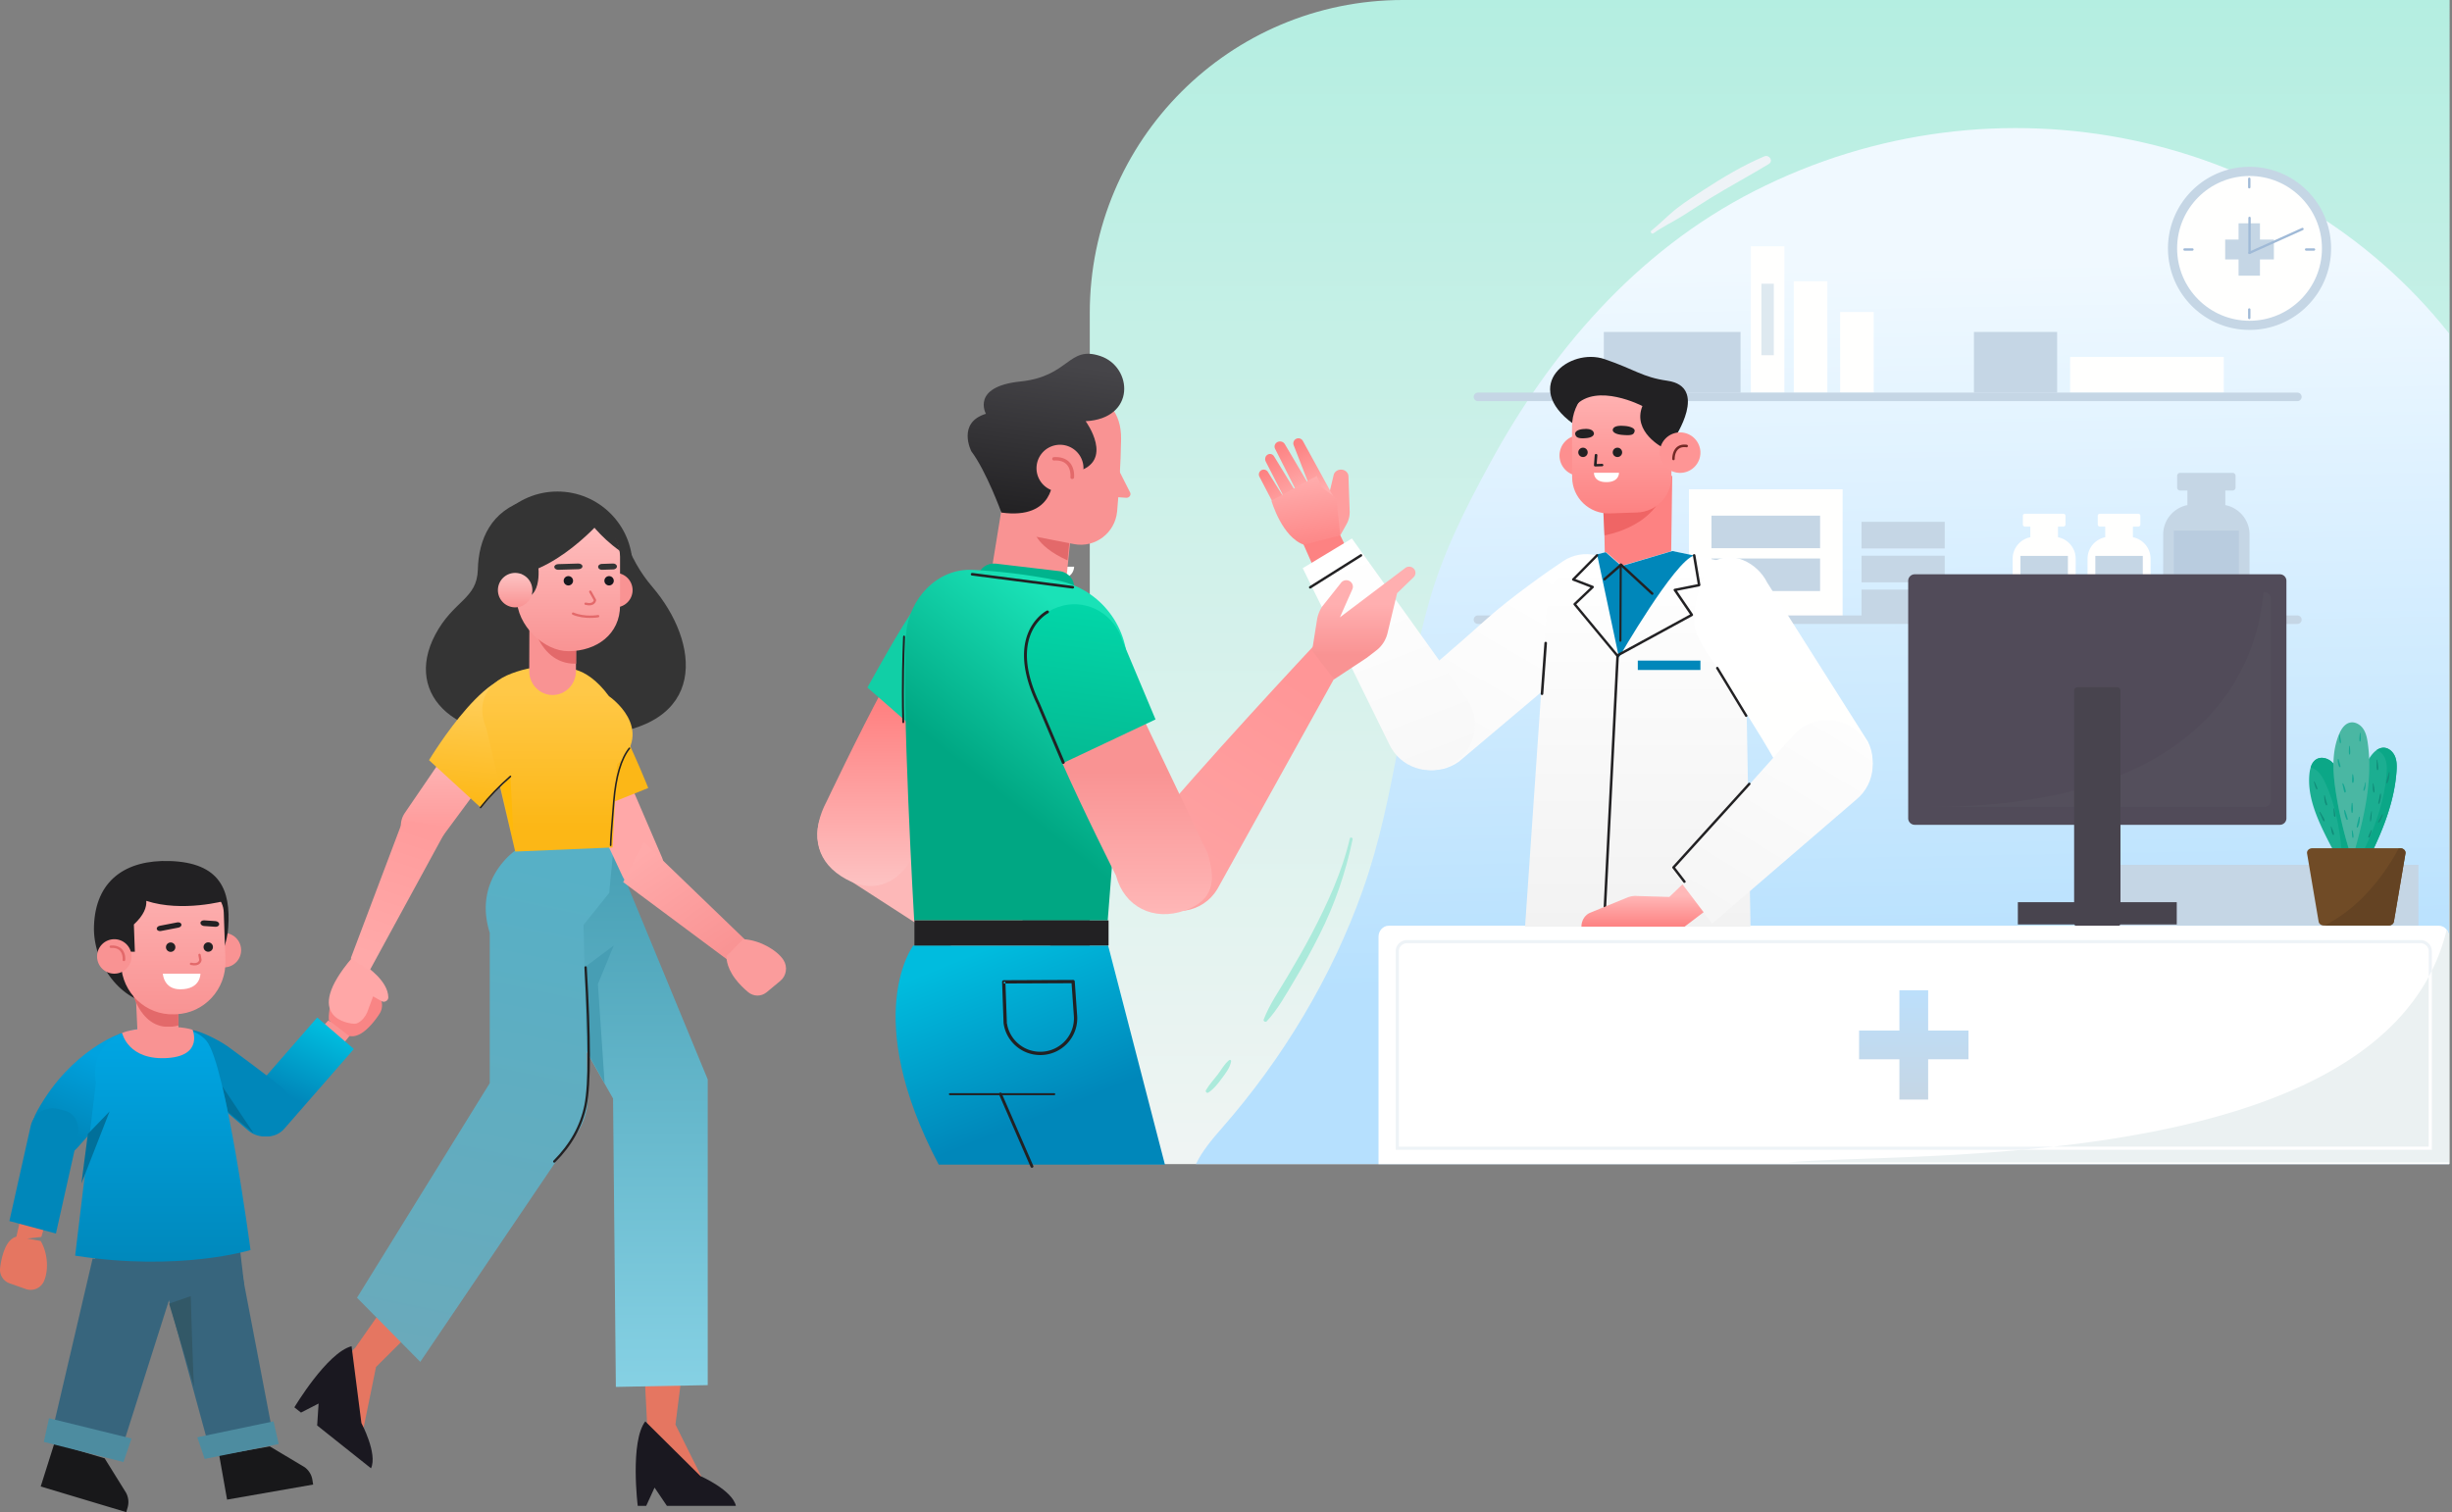<svg xmlns="http://www.w3.org/2000/svg" width="783" height="483" viewBox="0 0 783 483">
    <rect x="0" y="0" width="783" height="483" fill="#808080" stroke="none"/>
    <defs>
        <linearGradient id="a" x1="67.411%" x2="40.483%" y1="4.862%" y2="63.411%">
            <stop offset="0%" stop-color="#00BCDE"/>
            <stop offset="100%" stop-color="#0087BA"/>
        </linearGradient>
        <linearGradient id="b" x1="64.913%" x2="41.641%" y1="18.158%" y2="81.244%">
            <stop offset="0%" stop-color="#00A2DF"/>
            <stop offset="100%" stop-color="#0087BA"/>
        </linearGradient>
        <linearGradient id="c" x1="50%" x2="50%" y1="0%" y2="100%">
            <stop offset="0%" stop-color="#00A7E5"/>
            <stop offset="100%" stop-color="#0087BA"/>
        </linearGradient>
        <linearGradient id="d" x1="50%" x2="50%" y1="0%" y2="100%">
            <stop offset="0%" stop-color="#FDB0B0"/>
            <stop offset="100%" stop-color="#F99393"/>
        </linearGradient>
        <linearGradient id="e" x1="50%" x2="50%" y1="0%" y2="100%">
            <stop offset="0%" stop-color="#479FB4"/>
            <stop offset="100%" stop-color="#86D1E4"/>
        </linearGradient>
        <linearGradient id="f" x1="60.191%" x2="50%" y1="2.496%" y2="100%">
            <stop offset="0%" stop-color="#57B0C6"/>
            <stop offset="100%" stop-color="#6AAABB"/>
        </linearGradient>
        <linearGradient id="g" x1="18.958%" x2="84.03%" y1="7.049%" y2="92.951%">
            <stop offset="0%" stop-color="#FAA"/>
            <stop offset="100%" stop-color="#F99393"/>
        </linearGradient>
        <linearGradient id="h" x1="50%" x2="50%" y1="0%" y2="100%">
            <stop offset="0%" stop-color="#FDC5C5"/>
            <stop offset="100%" stop-color="#FF9393"/>
        </linearGradient>
        <linearGradient id="i" x1="49.979%" x2="44.938%" y1="26.843%" y2="95.494%">
            <stop offset="0%" stop-color="#FFCF5D"/>
            <stop offset="100%" stop-color="#FDB91A"/>
        </linearGradient>
        <linearGradient id="j" x1="51.389%" x2="32.298%" y1="3.653%" y2="93.068%">
            <stop offset="0%" stop-color="#FF9C9C"/>
            <stop offset="100%" stop-color="#FFA9A9"/>
        </linearGradient>
        <linearGradient id="k" x1="50%" x2="50%" y1="15.576%" y2="86.905%">
            <stop offset="0%" stop-color="#FFC847"/>
            <stop offset="100%" stop-color="#FCB716"/>
        </linearGradient>
        <linearGradient id="l" x1="50%" x2="50%" y1="0%" y2="100%">
            <stop offset="0%" stop-color="#FFC2C2"/>
            <stop offset="100%" stop-color="#F99393"/>
        </linearGradient>
        <linearGradient id="m" x1="50%" x2="50%" y1="0%" y2="100%">
            <stop offset="0%" stop-color="#FDC5C5"/>
            <stop offset="100%" stop-color="#F99393"/>
        </linearGradient>
        <linearGradient id="n" x1="50%" x2="50%" y1="0%" y2="98.778%">
            <stop offset="0%" stop-color="#B4EEE1"/>
            <stop offset="100%" stop-color="#EFF4F3"/>
        </linearGradient>
        <linearGradient id="o" x1="48.66%" x2="50%" y1="17.917%" y2="84.195%">
            <stop offset="0%" stop-color="#F0F9FF"/>
            <stop offset="100%" stop-color="#B6E0FE"/>
        </linearGradient>
        <linearGradient id="p" x1="2.19%" x2="84.267%" y1="47.93%" y2="51.007%">
            <stop offset="0%" stop-color="#FFF"/>
            <stop offset="100%" stop-color="#FFF"/>
        </linearGradient>
        <linearGradient id="q" x1="50%" x2="50%" y1="0%" y2="100%">
            <stop offset="0%" stop-color="#BCDFFB"/>
            <stop offset="100%" stop-color="#C5D6E5"/>
        </linearGradient>
        <linearGradient id="r" x1="50%" x2="50%" y1="0%" y2="100%">
            <stop offset="0%" stop-color="#FFB8B8"/>
            <stop offset="100%" stop-color="#FD8282"/>
        </linearGradient>
        <linearGradient id="s" x1="77.331%" x2="31.965%" y1="12.265%" y2="82.527%">
            <stop offset="0%" stop-color="#FFF"/>
            <stop offset="100%" stop-color="#FAFAFA"/>
        </linearGradient>
        <linearGradient id="t" x1="10.931%" x2="40.596%" y1="9.531%" y2="100%">
            <stop offset="0%" stop-color="#FD8282"/>
            <stop offset="100%" stop-color="#FFAEAE"/>
        </linearGradient>
        <linearGradient id="u" x1="4.689%" x2="39.094%" y1="9.531%" y2="100%">
            <stop offset="0%" stop-color="#FD8282"/>
            <stop offset="100%" stop-color="#FFAEAE"/>
        </linearGradient>
        <linearGradient id="v" x1="1.197%" x2="38.253%" y1="9.531%" y2="100%">
            <stop offset="0%" stop-color="#FD8282"/>
            <stop offset="100%" stop-color="#FFAEAE"/>
        </linearGradient>
        <linearGradient id="w" x1="50%" x2="65.46%" y1="0%" y2="111.423%">
            <stop offset="0%" stop-color="#FFAEAE"/>
            <stop offset="100%" stop-color="#FD8282"/>
        </linearGradient>
        <linearGradient id="x" x1="38.636%" x2="65.5%" y1="2.526%" y2="97.445%">
            <stop offset="0%" stop-color="#FFF"/>
            <stop offset="100%" stop-color="#F8F8F8"/>
        </linearGradient>
        <linearGradient id="y" x1="50%" x2="50%" y1="3.412%" y2="100%">
            <stop offset="0%" stop-color="#FFF"/>
            <stop offset="100%" stop-color="#F2F2F2"/>
        </linearGradient>
        <linearGradient id="z" x1="50%" x2="50%" y1="0%" y2="100%">
            <stop offset="0%" stop-color="#FFF"/>
            <stop offset="100%" stop-color="#FFFFFE"/>
        </linearGradient>
        <linearGradient id="A" x1="50%" x2="50%" y1="50%" y2="100%">
            <stop offset="0%" stop-color="#FFB8B8"/>
            <stop offset="100%" stop-color="#FD8282"/>
        </linearGradient>
        <linearGradient id="B" x1="76.184%" x2="18.915%" y1="0%" y2="94.136%">
            <stop offset="0%" stop-color="#FDFDFD"/>
            <stop offset="100%" stop-color="#F6F6F6"/>
        </linearGradient>
        <linearGradient id="C" x1="62.163%" x2="50%" y1="11.163%" y2="100%">
            <stop offset="0%" stop-color="#464549"/>
            <stop offset="100%" stop-color="#222123"/>
        </linearGradient>
        <linearGradient id="D" x1="50%" x2="50%" y1="0%" y2="100%">
            <stop offset="0%" stop-color="#FF7B7B"/>
            <stop offset="100%" stop-color="#FDC5C5"/>
        </linearGradient>
        <linearGradient id="E" x1="59.856%" x2="32.752%" y1="6.162%" y2="58.79%">
            <stop offset="0%" stop-color="#1AE2B7"/>
            <stop offset="100%" stop-color="#00A783"/>
        </linearGradient>
        <linearGradient id="F" x1="73.441%" x2="31.28%" y1="8.99%" y2="100%">
            <stop offset="0%" stop-color="#FF9697"/>
            <stop offset="100%" stop-color="#FEA4A4"/>
        </linearGradient>
        <linearGradient id="G" x1="50%" x2="50%" y1="33.573%" y2="78.475%">
            <stop offset="0%" stop-color="#FFAFB0"/>
            <stop offset="100%" stop-color="#F99393"/>
        </linearGradient>
        <linearGradient id="H" x1="50%" x2="50%" y1="24.577%" y2="100%">
            <stop offset="0%" stop-color="#F99393"/>
            <stop offset="100%" stop-color="#FFB9B9"/>
        </linearGradient>
        <linearGradient id="I" x1="50%" x2="39.175%" y1="0%" y2="100%">
            <stop offset="0%" stop-color="#02D7A9"/>
            <stop offset="100%" stop-color="#04BA93"/>
        </linearGradient>
        <linearGradient id="J" x1="13.478%" x2="50%" y1="16.874%" y2="83.126%">
            <stop offset="0%" stop-color="#00BCDE"/>
            <stop offset="100%" stop-color="#0087BA"/>
        </linearGradient>
    </defs>
    <g fill="none" fill-rule="evenodd">
        <path fill="#FFFFFE" d="M333 181h10s.134 4-5.367 4c-4.454 0-4.633-4-4.633-4"/>
        <path fill="#37657D" d="M76.697 399.557L78 410.636 28 414l2.976-15 45.721.557"/>
        <path fill="#18181A" d="M33.426 465.82l6.785 10.918a6.24 6.24 0 0 1 .543 4.775L40.323 483 13 474.804 17.36 461l16.066 4.82"/>
        <path fill="#37657D" d="M29.579 402L17 455.858 38.817 463 57 405.75 29.579 402"/>
        <path fill="#4D8CA0" d="M15.65 453L42 459.481 39.43 467 14 460.563 15.65 453"/>
        <path fill="#37657D" d="M76.602 403L87 457.357 66.686 462 51 404.575 76.602 403"/>
        <path fill="#325867" d="M54 416.397L60.906 414s.831 28.123 1.088 28.98L54 416.397"/>
        <path fill="#18181A" d="M86.163 462l11.097 6.632a6.149 6.149 0 0 1 2.491 4.034l.249 1.523L72.514 479 70 464.83 86.163 462"/>
        <path fill="#4D8CA0" d="M63 459.094L87.343 454 89 461.234 65.368 466 63 459.094"/>
        <path fill="#F99393" d="M113 329.196L103.42 341 95 336.824 104.795 326l8.205 3.196"/>
        <path fill="#F98585" d="M111.316 330.784s2.339 1.257 6.063-2.294c1.602-1.525 2.88-3.234 3.82-4.688 1.22-1.887 1.034-4.366-.472-6.024l-3.936-4.198a4.774 4.774 0 0 0-6.616-.465c-2.997 2.49-5.44 7.754-5.152 12.773l6.293 4.896"/>
        <path fill="url(#a)" d="M101.294 168L113 178.06l-22.143 25.395c-2.561 3.016-7.112 3.407-10.163.874l-1.622-1.347c-3.051-2.534-2.482-6.57.08-9.586L101.294 168" transform="translate(0 157)"/>
        <path fill="#0087BA" d="M60.394 344.946c-6.145-5.416-6.124-17.578 1.84-15.763 2.136.485 6.853 2.54 10.57 5.116 0 0 12.227 8.937 17.667 13.414 3.58 2.944 3.137 9.068.065 12.544a8.082 8.082 0 0 1-11.416.719l-18.726-16.03"/>
        <path fill="#01709A" d="M72.752 355.135L71 347l10 15-8.248-6.865"/>
        <path fill="#E57661" d="M5 396l3.212-13.806L17 382l-3.794 13.097L5 396"/>
        <path fill="#E57661" d="M5.516 395s-2.537-.047-4.212 4.513c-.72 1.96-1.089 3.934-1.274 5.55a4.588 4.588 0 0 0 2.972 4.827l5.16 1.817a4.647 4.647 0 0 0 5.862-2.447c1.504-3.364 1.352-8.804-1.033-12.869L5.516 395"/>
        <path fill="url(#b)" d="M38.78 173S43 177.962 43 185.13c0 1.619-.741 4.279-3.488 7.875 0 0-10.204 11.51-14.926 16.738-3.106 3.44-9.18 2.7-12.49-.545-3.193-3.13-2.321-7.554-.155-11.464C22.786 178.154 38.781 173 38.781 173" transform="translate(0 157)"/>
        <path fill="#0087BA" d="M17.862 394L3 390.022l6.838-30.552c.95-3.86 4.828-6.213 8.663-5.257l2.039.509c3.835.958 5.11 4.866 4.158 8.727L17.862 394"/>
        <path fill="url(#c)" d="M65.982 175.53C72.156 183.103 80 242.277 80 242.277s-22.666 7.001-56 1.8l6.628-55.35s-4.236-17.785 20.913-17.666c0 0 10.037-.937 14.441 4.467z" transform="translate(0 157)"/>
        <path fill="#01709A" d="M28.06 362.182L35 355l-9 23 2.06-15.818"/>
        <path fill="#F99393" d="M76.996 303.305a5.5 5.5 0 1 1-10.994.39 5.5 5.5 0 0 1 10.994-.39"/>
        <path fill="#222123" d="M30.01 295.874c-.36 11.878 8.462 24.267 20.302 25.09 11.839.824 21.747-12.951 22.575-24.808.827-11.856-2.625-20.607-18.65-21.133-14.203-.466-23.781 6.292-24.226 20.851"/>
        <path fill="#F99393" d="M43 310l13.666 2.715.332 16.25c.076 3.677-2.61 6.765-6.1 7.018-3.664.266-6.82-2.682-6.998-6.536L43 310"/>
        <path fill="#E3696A" d="M42 316s2.975 14.73 15 11.55l-.103-6.039L42 316"/>
        <path fill="url(#d)" d="M55.597 166.99c-9.035.324-16.62-6.847-16.94-16.017l-.654-18.745c-.083-2.373 1.747-4.366 4.084-4.45l21.535-.773c4.177-.15 7.683 3.165 7.832 7.404l.536 15.367c.32 9.17-6.745 16.867-15.782 17.192l-.61.021z" transform="translate(0 157)"/>
        <path fill="#222123" d="M72 287.692L62.794 279l-19.62 3.172c-.636-.462-1.1-.702-1.1-.702l-3.735 1.483L34 290.831l1.946 4.767L34.548 304h8.519l-.316-8.714c3.17-2.937 4.108-5.47 3.967-7.538 11.519 3.77 25.282-.056 25.282-.056"/>
        <path fill="#F99393" d="M41.997 305.305a5.5 5.5 0 1 1-10.995.389 5.5 5.5 0 0 1 10.995-.389"/>
        <path fill="#222123" d="M55.999 302.566a1.5 1.5 0 1 1-2.996-.131 1.5 1.5 0 0 1 2.996.131M67.998 302.566a1.498 1.498 0 0 1-1.564 1.432 1.499 1.499 0 0 1-1.432-1.564 1.498 1.498 0 0 1 1.564-1.432c.828.035 1.47.737 1.432 1.564"/>
        <path stroke="#E3696A" stroke-linecap="round" stroke-linejoin="round" stroke-width=".75" d="M63.706 305l.294 1.624s-.168 1.892-3 1.24"/>
        <path fill="#222123" d="M51.167 297.4c.077-.003.154-.012.233-.027l5.596-1.083c.625-.12 1.041-.59.934-1.05-.109-.46-.701-.733-1.331-.613l-5.595 1.083c-.625.121-1.042.591-.934 1.051.096.402.563.662 1.097.639M64.93 295.745c.078.018.159.03.24.036l3.604.25c.66.047 1.204-.322 1.22-.822.016-.501-.507-.944-1.165-.99l-3.604-.25c-.657-.046-1.202.322-1.22.822-.012.438.385.832.925.954"/>
        <path fill="#FFFFFE" d="M52 311h12s.16 5-6.44 5c-5.345 0-5.56-5-5.56-5"/>
        <path fill="#F99393" d="M61.51 328.937s-3.021-1.201-9.713-.883c0 0-8.928.206-12.797 1.894 0 0 1.879 8.957 14.746 7.977 11.175-.85 7.764-8.988 7.764-8.988"/>
        <path fill="#343434" d="M208.322 187.47c-3.791-4.43-6.828-9.597-9.407-16.847-2.77-7.784-11.84-4.621-11.84-4.621s-7.556-9.653-18.927-6.291c-11.372 3.363-15.323 12.617-15.554 22.17-.232 9.554-7.8 9.83-13.626 20.882-10.287 19.512 7.032 35.946 38.56 31.386l.042-.304c3.104.937 6.91 1.345 11.554 1.071 37.875-2.231 34.22-29.896 19.198-47.446"/>
        <path fill="#E57661" d="M219.09 428.237l-3.394 26.787 9.304 18.7s-10.439 2.314-14.978-6.462c-4.538-8.774-3.403-12.93-3.403-12.93L205 423l14.09 5.237"/>
        <path fill="#1A1820" d="M223.661 471.465S233.838 475.938 235 481h-22.029l-3.949-5.837-2.671 5.837h-2.702s-2.532-20.458 2.407-27l17.605 17.465"/>
        <path fill="url(#e)" d="M195.537 114L226 187.776v97.654l-29.336.57-.895-92.118L167 143.197 195.537 114" transform="translate(0 157)"/>
        <path fill="#479EB4" d="M196 302l-10 7.478.605 24.997 6.47 11.525-2.147-31.677L196 302"/>
        <path fill="#E57661" d="M139 417.801l-18.926 18.835L115.911 457s-9.5-4.643-7.68-14.305c1.82-9.663 5.227-12.21 5.227-12.21L131.262 405 139 417.801"/>
        <path fill="#1A1820" d="M115.41 454.533s5.23 9.807 3.065 14.467l-17.197-13.685.459-7-5.628 2.886L94 449.523s10.438-17.5 18.266-19.523l3.144 24.533"/>
        <path fill="url(#f)" d="M156.392 140.937v48.037L114 257.517 134.206 278l47.108-69.606a20.525 20.525 0 0 0 6.392-15.393l-1.37-54.559 8.198-10.238L196 113l-30.954 1.3s-14.17 9.119-8.654 26.637z" transform="translate(0 157)"/>
        <path fill="#FFA8A8" d="M198.556 244l12.843 29.886c1.54 3.587.02 7.79-3.418 9.443-3.437 1.654-7.519.146-9.17-3.387L183 246.106 198.556 244"/>
        <path fill="#FCB717" d="M181.67 220.62s9.23-3.926 15 7.983c6.916 14.275 10.33 23.1 10.33 23.1L186.305 260s-19.69-32.995-4.635-39.38"/>
        <path fill="url(#g)" d="M240 145.148L205.619 112 199 124.768 232.896 150l7.104-4.852" transform="translate(0 157)"/>
        <path fill="#FB9C9C" d="M232.012 305.359s-.354 3.11 2.738 7.235c1.327 1.772 2.86 3.234 4.177 4.324 1.709 1.416 4.11 1.448 5.84.06l4.384-3.644c1.994-1.6 2.437-4.543 1.026-6.717-2.137-3.285-7.996-6.46-12.85-6.617l-5.315 5.359"/>
        <path fill="url(#h)" d="M161 83.555l-20.16 27.25c-2.133 3.27-6.423 4.176-9.638 2.037-3.214-2.141-4.165-6.536-2.135-9.874L150.894 71 161 83.555" transform="translate(0 157)"/>
        <path fill="#FFA7A7" d="M116.909 308.675s6.995 4.56 7.09 9.867c.02 1.094-1.203 1.791-2.174 1.236l-2.677-1.532-1.497 4.048c-.438 1.486-1.258 2.87-2.484 3.86-.574.463-1.217.818-1.855.844-1.717.07-17.22-1.809-.93-20.998l4.527 2.675"/>
        <path fill="url(#i)" d="M168.926 61.402s8.165 5.882 1.377 17.181C162.165 92.128 153.54 101 153.54 101L137 85.81s21.828-36.33 31.926-24.408" transform="translate(0 157)"/>
        <path fill="url(#j)" d="M118.033 153L143 107.182 128.659 105 112 149.112l6.033 3.888" transform="translate(0 157)"/>
        <path fill="url(#k)" d="M194.463 65.375s15.093 10.255 2.563 21.874l-1.423 26.446L164.524 115l-9.267-39.515c-2.979-7.055-.819-14.063 8.15-17.39 4.163-1.543 9.581-2.941 15.965-1.476 0 0 7.19-2.02 15.091 8.756z" transform="translate(0 157)"/>
        <path fill="#FFB909" d="M163 248l1 20-4-16.421z"/>
        <path fill="#343434" d="M178 205c-13.254 0-24-10.746-24-24 0-13.255 10.746-24 24-24 13.255 0 24 10.745 24 24 0 13.254-10.745 24-24 24z"/>
        <path fill="#F99393" d="M169 214.321l.08-21.321 14.92.07-.08 21.32c-.018 4.223-3.374 7.629-7.494 7.61-4.12-.019-7.446-3.456-7.426-7.679"/>
        <path fill="#E3696A" d="M169 194s1.532 18.29 14.975 17.997l.025-9.16L169 194"/>
        <path stroke="#222123" stroke-linecap="round" stroke-width=".5" d="M153.455 257.93c2.813-3.519 5.994-6.83 9.545-9.93M195 270c0-1.333.333-6 1-14s2.333-13.667 5-17"/>
        <path fill="#F99393" d="M191 188.5a5.5 5.5 0 1 0 11.002-.001 5.5 5.5 0 0 0-11.002 0"/>
        <path fill="url(#l)" d="M181.5 51c9.075 0 16.5-5.485 16.5-14.58V20.782C198 14.071 190.688 7 186.738 7l-14.556 4.088c-3.95 0-7.182 3.238-7.182 7.198v15.577C165 42.958 173.847 51 181.5 51" transform="translate(0 157)"/>
        <path fill="#17181E" d="M182.996 185.607a1.499 1.499 0 1 1-2.992-.215 1.5 1.5 0 0 1 2.992.215M195.996 185.607a1.499 1.499 0 1 1-2.992-.214 1.5 1.5 0 0 1 2.992.214"/>
        <path stroke="#E3696A" stroke-linecap="round" stroke-linejoin="round" stroke-width=".75" d="M188.5 189l1.5 2.681s-.218 1.874-3 1.154"/>
        <path fill="#343434" d="M178.089 181.988c.085.01.174.013.263.012l6.407-.19c.716-.022 1.27-.444 1.24-.944-.03-.499-.631-.884-1.35-.865l-6.408.19c-.714.02-1.27.443-1.24.943.026.437.493.787 1.088.854M192.004 181.988c.079.01.16.013.242.012l3.609-.12c.66-.023 1.171-.461 1.144-.98-.027-.52-.585-.922-1.244-.9l-3.61.121c-.66.022-1.171.46-1.144.979.025.453.454.818 1.003.888"/>
        <path stroke="#E3696A" stroke-linecap="round" stroke-linejoin="round" stroke-width=".75" d="M191 196.816s-4.317.762-8-.816"/>
        <path fill="#343434" d="M193 165.175s-16.32 19.54-32.599 18.805c0 0-3.013-11.328 7.48-18.98 10.496-7.653 19.26-1.97 19.26-1.97l5.859 2.145"/>
        <path fill="#343434" d="M187.58 165.701S191.246 171.24 198 176c0 0-2.184-11.457-12-13l1.58 2.701M171.68 179s2.014 10.979-4.07 12L166 180.602l5.68-1.602"/>
        <path fill="url(#m)" d="M159 31.5a5.5 5.5 0 1 0 11 0 5.5 5.5 0 0 0-11 0" transform="translate(0 157)"/>
        <path fill="#E3696A" d="M39.98 306.655a4 4 0 0 0 .02-.43c-.002-.56-.08-1.577-.655-2.505-.568-.933-1.71-1.731-3.574-1.72-.124 0-.25.004-.378.01-.23.012-.405.194-.392.407.012.213.208.376.438.364.114-.005.224-.009.332-.009 1.623.013 2.386.61 2.854 1.335.46.73.546 1.632.543 2.117 0 .113-.005.202-.008.263l-.007.086c-.024.212.14.402.37.425.228.023.433-.13.457-.343"/>
        <path stroke="#222123" stroke-linecap="round" stroke-width=".75" d="M177 371c5.333-5.333 8.667-11.333 10-18 1.333-6.667 1.333-21.333 0-44"/>
        <g>
            <path fill="url(#n)" d="M0 371.839h434.24V0H100C44.772 0 0 44.772 0 100v271.839z" transform="translate(348)"/>
            <path fill="#ABEADB" d="M418.925 298.131c-2.42 4.641-5.065 9.149-7.715 13.662-2.633 4.485-5.82 8.98-7.671 13.858-.209.549.588.966.966.563 3.563-3.801 6.21-8.705 8.883-13.149 2.848-4.733 5.508-9.6 7.987-14.537 4.906-9.768 8.302-19.74 10.556-30.422.123-.587-.77-.84-.904-.249-2.401 10.531-7.13 20.736-12.102 30.274zM392.483 338.635c-1.486 1.209-2.457 3.045-3.603 4.561-1.259 1.663-2.739 3.201-3.777 5.019-.268.468.285 1.088.77.769 1.698-1.121 2.957-2.729 4.16-4.347 1.238-1.664 2.735-3.532 3.103-5.621.069-.395-.344-.632-.653-.381"/>
            <path fill="#EEF3F7" d="M527.981 74.535c2.922-2.125 6.312-3.689 9.377-5.619 2.968-1.869 5.874-3.829 8.867-5.66 6.118-3.74 12.438-7.131 18.57-10.846 1.612-.976.203-3.152-1.435-2.456-6.775 2.882-13.055 6.638-19.22 10.642-2.919 1.896-5.871 3.8-8.626 5.93-2.886 2.232-5.354 4.895-8.195 7.15-.481.382.159 1.225.662.859"/>
            <path fill="url(#o)" d="M434.057 106.491v265.348H33.89c1.971-4.129 5.221-8.008 8.24-11.446 19.382-22.088 35.169-48.21 45.086-76.199 10.608-29.949 12.516-61.995 21.301-92.521 4.497-15.64 11.625-29.655 19.434-43.985 18.817-34.54 46.124-67.236 84.261-86.66 77.508-39.489 170.689-19.026 221.845 45.463" transform="translate(348)"/>
            <path fill="#FFFFFE" d="M657.187 171.605v-3.403h1.704a.686.686 0 0 0 .686-.685v-2.74a.686.686 0 0 0-.686-.685h-12.249a.685.685 0 0 0-.684.685v2.74c0 .378.306.685.684.685h1.706v3.403a7.004 7.004 0 0 0-5.645 6.87v18.693c0 1.21.98 2.19 2.19 2.19h15.747a2.19 2.19 0 0 0 2.191-2.19v-18.693a7.004 7.004 0 0 0-5.644-6.87"/>
            <path fill="#C5D6E5" d="M660.347 177.561v17.25c0 1.214-.864 2.193-1.936 2.193h-11.286c-1.074 0-1.937-.979-1.937-2.193v-17.25h15.159"/>
            <path fill="#FFFFFE" d="M681.103 171.605v-3.403h1.704a.686.686 0 0 0 .686-.685v-2.74a.686.686 0 0 0-.686-.685h-12.248a.685.685 0 0 0-.685.685v2.74c0 .378.306.685.685.685h1.704v3.403a7.005 7.005 0 0 0-5.644 6.87v18.693c0 1.21.981 2.19 2.19 2.19h15.748a2.19 2.19 0 0 0 2.191-2.19v-18.693a7.005 7.005 0 0 0-5.645-6.87"/>
            <path fill="#C5D6E5" d="M684.263 177.561v17.25c0 1.214-.864 2.193-1.936 2.193h-11.286c-1.072 0-1.937-.979-1.937-2.193v-17.25h15.159M710.613 161.336v-4.662h2.335a.94.94 0 0 0 .939-.939v-3.753a.938.938 0 0 0-.939-.939h-16.78a.94.94 0 0 0-.94.939v3.753a.94.94 0 0 0 .94.939h2.335v4.662c-4.408.868-7.733 4.75-7.733 9.412v25.609a3 3 0 0 0 3.001 3.001h21.575a3 3 0 0 0 3-3.001v-25.609c0-4.662-3.326-8.544-7.733-9.412"/>
            <path fill="#B9CCDF" d="M694.175 183.438h20.767v-13.943h-20.767z"/>
            <path fill="#C5D6E5" d="M512.155 125.414h43.653v-19.391h-43.653z"/>
            <path fill="#FFFFFE" d="M661.055 125.414h49.07v-11.429h-49.07zM539.335 196.825h49.069v-40.542h-49.069z"/>
            <path fill="#C5D6E5" d="M546.529 175.098h34.682v-10.391h-34.682zM546.529 188.783h34.682v-10.391h-34.682zM630.34 125.414h26.569v-19.391H630.34zM594.444 196.825h26.569v-8.509h-26.569zM594.444 186.003h26.569v-8.508h-26.569zM594.444 175.182h26.569v-8.508h-26.569z"/>
            <path fill="#FFFFFE" d="M559.095 125.414h10.717V78.673h-10.717z"/>
            <path fill="#DEE9F0" d="M562.472 113.468h3.962v-22.85h-3.962z"/>
            <path fill="#FFFFFE" d="M572.813 125.414h10.718V89.841h-10.718zM587.615 125.414h10.719V99.656h-10.719z"/>
            <path fill="#C5D6E5" d="M733.685 125.414H471.947a1.352 1.352 0 1 0 0 2.704h261.738a1.353 1.353 0 0 0 0-2.704M733.685 196.587H471.947a1.352 1.352 0 1 0 0 2.704h261.738a1.353 1.353 0 0 0 0-2.704M744.389 79.332c0 14.384-11.66 26.044-26.043 26.044s-26.043-11.66-26.043-26.044c0-14.383 11.66-26.043 26.043-26.043s26.043 11.66 26.043 26.043"/>
            <path fill="#FFFFFE" d="M741.47 79.332c0 12.771-10.353 23.124-23.124 23.124-12.77 0-23.124-10.353-23.124-23.124 0-12.77 10.354-23.123 23.124-23.123 12.771 0 23.124 10.353 23.124 23.123"/>
            <path fill="#C5D6E5" d="M714.848 88.053h6.828V71.331h-6.828z"/>
            <path fill="#C5D6E5" d="M710.57 82.867h15.552v-6.35H710.57z"/>
            <path fill="#A0BAD7" d="M718.721 80.762V69.603a.374.374 0 1 0-.75 0v11.159a.375.375 0 0 0 .75 0"/>
            <path fill="#A0BAD7" d="M718.5 81.104l16.887-7.608a.375.375 0 1 0-.308-.683l-16.887 7.607a.375.375 0 0 0 .308.684M736.418 80.067h2.517a.375.375 0 0 0 0-.75h-2.517a.375.375 0 0 0 0 .75M697.589 80.067h2.517a.375.375 0 0 0 0-.75h-2.517a.375.375 0 0 0 0 .75M718.638 59.811v-2.707a.375.375 0 0 0-.75 0v2.707a.374.374 0 1 0 .75 0M718.638 101.56v-2.706a.375.375 0 0 0-.75 0v2.706a.374.374 0 1 0 .75 0"/>
            <path fill="#C5D6E5" d="M674.964 295.637h97.326v-19.392h-97.326z"/>
            <path fill="#514B59" d="M728.04 263.456H611.432a2.086 2.086 0 0 1-2.085-2.085v-75.848c0-1.151.934-2.085 2.085-2.085H728.04c1.151 0 2.085.934 2.085 2.085v75.848a2.086 2.086 0 0 1-2.085 2.085"/>
            <path fill="#544F5C" d="M616.462 257.736l-.21-.011h.026c106.736 0 105.451-66.22 106.647-68.567h.083a2.19 2.19 0 0 1 2.191 2.19v64.197a2.19 2.19 0 0 1-2.191 2.191H616.462z"/>
            <path fill="#48444E" d="M676.032 295.959h-12.593a1.104 1.104 0 0 1-1.104-1.105v-74.246c0-.61.495-1.104 1.104-1.104h12.593c.61 0 1.105.494 1.105 1.104v74.246c0 .611-.495 1.105-1.105 1.105"/>
            <path fill="#48444E" d="M644.363 295.284h50.745v-7.113h-50.745z"/>
            <path fill="url(#p)" d="M434.057 371.839H92.205v-72.644c0-1.939 1.468-3.512 3.282-3.512h335.289c.912 0 1.74.399 2.338 1.048.587.64.943 1.51.943 2.464v72.644z" transform="translate(348)"/>
            <path fill="#EEF3F7" d="M645.831 367.254H445.697v-63.443c0-1.971 1.654-3.539 3.666-3.543H772.9a3.72 3.72 0 0 1 2.605 1.052 3.474 3.474 0 0 1 1.061 2.491v6.249a64.124 64.124 0 0 1-1 1.933v-8.182c0-.686-.283-1.309-.759-1.776a2.72 2.72 0 0 0-1.907-.767H449.363a2.72 2.72 0 0 0-1.893.752 2.475 2.475 0 0 0-.773 1.791v62.444h209.01c-3.319.369-6.613.7-9.876.999"/>
            <path fill="url(#q)" d="M267.721 351.222h-9.18v-12.871H245.67v-9.18h12.871V316.3h9.18v12.871h12.872v9.18h-12.872v12.871" transform="translate(348)"/>
            <path fill="#EBF1F2" d="M782.057 371.316H570.945c13.48-1.324 42.504-1.091 74.886-4.062h130.735V310.06a62.376 62.376 0 0 0 4.738-13.104c.473.612.753 1.393.753 2.239v72.121m-6.491-5.061H655.707c48.014-5.342 100.559-18.517 119.859-54.262v54.262"/>
            <path fill="#1BAE91" d="M752.506 281.427a132.78 132.78 0 0 1-.532-21.512c.363-6.404 1.302-13.078 5.023-18.302 1.001-1.405 2.399-2.777 4.125-2.786 1.635-.009 3.06 1.282 3.682 2.796.624 1.512.597 3.207.476 4.839-.973 13.123-7.31 25.164-13.518 36.767l.744-1.802"/>
            <path fill="#0BA787" d="M758.054 270.933h-2.873c3.531-7.621 6.309-15.517 6.925-23.838.126-1.634.147-3.333-.471-4.842-.504-1.196-1.51-2.264-2.716-2.653l.011-.007c.316-.22.649-.406.999-.54a3.42 3.42 0 0 1 1.193-.226h.016c.596 0 1.163.172 1.673.464.885.508 1.598 1.379 1.989 2.333.541 1.3.593 2.74.524 4.152-.012.23-.027.458-.044.686a51.493 51.493 0 0 1-.949 6.675c-1.277 6.133-3.572 12.04-6.277 17.796"/>
            <path fill="#1BAE91" d="M752.913 285.903l-.21-1.939a122.082 122.082 0 0 1-4.612-7.128 132.88 132.88 0 0 1-6.196-11.48c-2.756-5.786-5.136-12.097-4.392-18.46a9.717 9.717 0 0 1 .356-1.708c.325-1.133.923-2.16 1.929-2.715 1.426-.797 3.303-.346 4.571.681 1.268 1.027 2.065 2.526 2.746 4.015 2.495 5.472 3.889 11.28 4.686 17.234v.031c.954 7.066 1.049 14.33 1.122 21.469"/>
            <path fill="#0BA787" d="M749.977 270.933h-2.31c-.693-7.18-2.109-14.217-5.09-20.756-.682-1.488-1.468-2.987-2.747-4.014a4.959 4.959 0 0 0-1.971-.975c.325-1.133.923-2.16 1.929-2.715a3.321 3.321 0 0 1 1.632-.407c1.043 0 2.118.423 2.939 1.088.285.23.545.485.786.757-.048 3.145.321 6.339.812 9.44a132.75 132.75 0 0 0 4.02 17.582"/>
            <path fill="#4AB7A3" d="M751.03 274.264a132.617 132.617 0 0 1-5.073-20.913c-1.002-6.334-1.497-13.056 1.033-18.949.681-1.585 1.758-3.223 3.442-3.597 1.597-.354 3.263.606 4.192 1.954.928 1.346 1.261 3.008 1.488 4.628 1.828 13.032-1.817 26.142-5.428 38.796l.346-1.919"/>
            <path fill="#704B26" d="M768.144 272.59l-3.701 21.803c-.125.713-.838 1.238-1.687 1.238h-20.661c-.85 0-1.562-.525-1.678-1.238l-3.701-21.803c-.157-.871.64-1.657 1.678-1.657h28.062c1.038 0 1.835.786 1.688 1.657"/>
            <path fill="#644323" d="M762.756 295.631h-20.327c1.238-.724 2.485-1.437 3.691-2.202 7.978-5.074 14.204-12.558 18.921-20.745.325-.577.65-1.164.954-1.751h.461c.957 0 1.709.668 1.706 1.454a1.277 1.277 0 0 1-.018.203l-3.701 21.803c-.125.713-.838 1.238-1.687 1.238"/>
            <path fill="#14A792" d="M750.183 238.358c-.046.817-.189 1.731-.045 2.541.027.149.275.149.301 0 .145-.81.002-1.724-.045-2.541-.007-.136-.203-.137-.211 0M753.584 234.204c-.066.817-.227 1.726-.101 2.541.024.152.272.145.301 0 .162-.807.039-1.724.011-2.541-.005-.137-.2-.134-.211 0M746.949 234.732c.054.812.022 1.741.263 2.522.053.17.298.134.307-.041.043-.817-.216-1.71-.363-2.509-.021-.116-.215-.091-.207.028M746.548 242.446c-.114.41-.016.906.064 1.32.085.439.182.903.478 1.247.098.116.284.019.287-.118.009-.431-.174-.848-.289-1.26-.111-.397-.164-.85-.363-1.212l-.177.023M751.183 247.386c-.048.45-.063.895-.073 1.347-.009.394-.075.826.057 1.199.043.122.242.184.307.04.331-.731.119-1.86-.084-2.614-.032-.122-.194-.085-.207.028M755.296 249.968c-.101.855-.509 1.657-.585 2.508-.012.138.183.173.248.068.459-.752.43-1.727.509-2.576.01-.11-.16-.107-.172 0M748.026 250.285c.024.47.176.927.278 1.385.101.461.159.961.382 1.379.102.191.365.086.379-.102.035-.474-.142-.962-.289-1.408-.146-.446-.284-.919-.554-1.308-.055-.079-.202-.058-.196.054M750.971 256.581c-.097.938-.255 2.019-.031 2.945.037.153.273.153.31 0 .225-.927.066-2.008-.029-2.945a.125.125 0 0 0-.25 0M753.273 260.972c-.228 1.044-.549 2.09-.709 3.146-.027.186.223.332.329.139.53-.97.693-2.151.679-3.244-.002-.167-.262-.213-.299-.041M748.572 258.838c.029.981.321 2.047.75 2.927.108.223.456.066.393-.165a29.72 29.72 0 0 0-.897-2.796c-.048-.123-.25-.118-.246.034M750.992 265.321c.126.726.02 1.473.222 2.187.039.138.273.159.3 0 .132-.778-.149-1.494-.303-2.247-.03-.144-.243-.082-.219.06"/>
            <path fill="#108D79" d="M738.91 249.723c.21.753.353 1.658.768 2.327.118.191.406.067.357-.15-.172-.763-.643-1.503-.93-2.231-.046-.119-.231-.076-.195.054M742.198 254.026c-.04 1.009.063 2.215.547 3.124.125.236.449.064.406-.172-.078-.437-.251-.847-.372-1.275-.158-.561-.287-1.133-.428-1.697l-.153.02M745.177 258.258c-.028.554.047 1.117.086 1.669.019.286-.019.704.19.922.076.079.216.06.269-.035.149-.261.008-.661-.043-.943-.098-.543-.164-1.108-.326-1.636-.03-.099-.172-.078-.176.023M740.687 259.445c.176.533.436 1.038.659 1.553.195.451.324 1.035.73 1.332.111.081.245-.031.253-.146.034-.469-.324-.926-.544-1.324-.28-.508-.547-1.036-.897-1.499-.069-.091-.243-.044-.201.084M744.306 264.084c.165.805.137 1.838.629 2.531.114.158.402.119.394-.107-.03-.849-.608-1.668-.857-2.469-.033-.107-.187-.063-.166.045M758.978 242.735c-.002 1.016-.17 2.128.072 3.126.056.236.365.154.391-.053.124-1.006-.169-2.075-.283-3.073-.013-.112-.18-.118-.18 0M762.844 246.69c-.224 1.093-.691 2.155-.841 3.26-.029.209.241.366.364.154.589-1.012.644-2.248.684-3.386.003-.117-.184-.145-.207-.028M757.72 250.296c.005.874-.115 1.921.194 2.755.043.117.244.15.271 0 .162-.885-.135-1.905-.282-2.781-.017-.105-.184-.078-.183.026M760.078 253.547c-.196.514-.23 1.09-.341 1.628-.1.487-.278.973-.285 1.471-.001.15.193.189.269.073.313-.474.401-1.092.492-1.643.082-.503.161-1.028.046-1.529-.023-.098-.151-.081-.181 0M760.639 260.206c-.214.432-.443.861-.679 1.283-.207.372-.519.744-.589 1.169-.016.099.08.197.178.138.381-.235.591-.698.792-1.084.234-.451.411-.911.562-1.395.049-.154-.19-.26-.264-.111M757.233 259.19c-.16.993-.516 2.117-.371 3.128.017.113.183.094.211 0 .296-.967.191-2.08.341-3.078.017-.118-.161-.17-.181-.05M757.168 265.183c-.281.715-.764 1.371-.901 2.141-.037.21.238.35.358.15.41-.681.477-1.501.739-2.237.044-.125-.148-.174-.196-.054"/>
        </g>
        <g>
            <path fill="#FD8282" d="M512 154.554l.457 22.086c.17 6.208 4.563 6.528 10.839 6.316 5.357-.18 9.89-1.862 10.37-7.06L534 152l-22 2.554"/>
            <path fill="#EF6565" d="M512.373 171s18.462-2.936 19.627-18l-20 10.655.373 7.345"/>
            <path fill="#222123" d="M534.682 140s11.082-16.487-2.261-18.388c-7.968-1.136-10.267-3.57-20.012-6.895-11.273-3.845-26.783 8.45-10.062 20.638l26.13-5.541L534.683 140"/>
            <path fill="#FD8F8F" d="M510.996 145.275a6.5 6.5 0 1 1-6.72-6.271 6.5 6.5 0 0 1 6.72 6.271"/>
            <path fill="url(#r)" d="M112.06 49.993c-6.57.226-12.018-5.026-12.03-11.593L100 22.28c-.013-8.23 6.509-14.987 14.739-15.272 8.426-.291 16.97 6.249 17.261 14.67l-.288 16.901c-.092 6.016-4.89 10.903-10.906 11.11l-8.747.303z" transform="translate(402 114)"/>
            <path fill="#222123" d="M531.057 143s-9.912-5.013-6.587-13.305c0 0-14.551-7.604-21.47-.056l.086-10.639 22.96 1.407L536 131.345l-1.615 9.237-3.328 2.418"/>
            <path fill="#FE9595" d="M542.996 144.276a6.5 6.5 0 1 1-12.992.448 6.501 6.501 0 0 1 12.992-.448"/>
            <path fill="#732A26" d="M534.784 146.577l-.001-.044c-.001-.225.033-1.208.443-2.078.204-.437.495-.841.912-1.14.418-.297.97-.5 1.747-.5.208 0 .432.014.672.046a.393.393 0 0 0 .44-.35.405.405 0 0 0-.338-.457 5.718 5.718 0 0 0-.774-.054c-.91-.001-1.638.248-2.19.644-.833.595-1.25 1.481-1.464 2.244a6.338 6.338 0 0 0-.231 1.645v.075a.4.4 0 0 0 .408.392.402.402 0 0 0 .376-.423"/>
            <path fill="#222123" d="M509.249 145.359l-.248 3.228a.368.368 0 0 0 .116.295c.083.078.2.121.319.118l2.157-.068c.233-.008.414-.186.407-.399-.008-.213-.203-.379-.435-.372l-1.691.054.214-2.802c.017-.213-.158-.397-.39-.412-.232-.015-.432.145-.449.358M507 144.448a1.501 1.501 0 0 1-3 .104 1.5 1.5 0 0 1 3-.104M518 144.448a1.501 1.501 0 0 1-3 .104 1.5 1.5 0 0 1 3-.104M518.42 136.035s-3.403-.387-3.42 1.398c0 0 .014 1.208 2.983 1.474 2.968.264 3.737-.01 3.996-1.144.26-1.132-1.965-1.703-3.559-1.728M505.867 137.032s2.88-.375 3.131 1.425c0 0 .148 1.22-2.373 1.473-2.522.252-3.348-.187-3.595-1.171-.28-1.117 1.467-1.709 2.837-1.727"/>
            <path fill="#FFFFFE" d="M509.002 151H517s.164 3-4.033 3c-4.198 0-3.964-3-3.964-3"/>
            <path fill="url(#s)" d="M116.043 69.5c3.647 6.034 2.063 13.874-3.634 17.998l-14.7 13.22-33.81 28.54c-6.329 4.581-15.13 3.295-19.899-2.91-5.168-6.722-3.447-15.713 3.534-21.093 5.946-4.583 15.593-12.967 25.403-21.728C80.35 76.908 92.696 68.15 97.246 65.18c6.357-4.15 14.86-2.192 18.797 4.32" transform="translate(402 114)"/>
            <path fill="#FD8282" d="M428 171l5 10.354L422.485 188 416 173.345 427.218 171z"/>
            <path fill="#FE9E9E" d="M430.128 167.188a7.922 7.922 0 0 0 .867-3.87l-.39-11.197c-.037-1.088-.94-1.985-2.119-2.107-1.217-.126-2.34.61-2.604 1.705L424 159.567 428 171l2.128-3.812z"/>
            <path fill="url(#t)" d="M24 45l-9.976-18.197a1.625 1.625 0 0 0-2.1-.645 1.619 1.619 0 0 0-.784 2.118l5.98 15.39L24 45" transform="translate(402 114)"/>
            <path fill="url(#u)" d="M16 50L4.811 31.705c-.459-.7-1.344-.912-2.038-.485-.725.444-.984 1.421-.587 2.204l7.936 15.478L16 50" transform="translate(402 114)"/>
            <path fill="url(#v)" d="M13 53L2.83 36.666a1.556 1.556 0 0 0-2.052-.459c-.73.42-.991 1.341-.59 2.079l7.51 14.44L13 53" transform="translate(402 114)"/>
            <path fill="url(#u)" d="M19 46L8.256 27.817c-.458-.739-1.44-1.025-2.26-.657-.854.384-1.229 1.34-.846 2.155l8.21 16.25L19 46" transform="translate(402 114)"/>
            <path fill="url(#w)" d="M4 45.93S7.366 57.613 14.401 60L26 57l-1.244-11.81-4.832-3.681L18.513 38 4 45.93z" transform="translate(402 114)"/>
            <path fill="url(#x)" d="M29.705 58l37.21 51.97c4.254 7.08 1.781 16.31-5.432 20.265-7.294 3.998-16.42.958-19.916-6.637L14 67.484 29.705 58" transform="translate(402 114)"/>
            <path fill="#222123" d="M434.404 177.06l-16.219 10.207a.4.4 0 0 0-.127.545.389.389 0 0 0 .539.129l16.219-10.208a.4.4 0 0 0 .125-.545.386.386 0 0 0-.537-.128"/>
            <path fill="url(#y)" d="M115.864 66.73L131.92 62l18.606 3.836a5.601 5.601 0 0 1 4.471 5.483L157 182H85l7.04-102.496a17.603 17.603 0 0 1 13.375-15.786l5.491-1.343 4.958 4.355" transform="translate(402 114)"/>
            <path fill="#0087BA" d="M512.751 176.382l-2.751.677L516.984 210S534.87 179.006 541 177.443L534.041 176l-16.266 4.817-5.024-4.435"/>
            <path fill="#222123" d="M512.653 185.3l4.994-4.369 9.692 8.964c.16.149.41.138.557-.024a.399.399 0 0 0-.024-.561l-9.95-9.205a.393.393 0 0 0-.526-.008l-5.26 4.604a.398.398 0 0 0-.039.56.391.391 0 0 0 .556.04"/>
            <path fill="#222123" d="M517.222 180.387l-.103 24.223c-.001.214.146.389.328.39.182.001.33-.172.331-.387l.103-24.223c.001-.213-.146-.389-.327-.39-.182 0-.331.172-.332.387M492.82 221.638l1.18-16.223a.396.396 0 0 0-.383-.414.404.404 0 0 0-.44.361l-1.176 16.223c-.015.213.156.4.382.414a.403.403 0 0 0 .438-.361M540.596 177.456l1.535 9.128-7.374 1.47a.404.404 0 0 0-.294.236.38.38 0 0 0 .036.366l5.185 7.609-23.325 12.722a.39.39 0 0 0-.205.323L512 291.588a.4.4 0 0 0 .386.412.402.402 0 0 0 .426-.374l4.141-82.06 23.508-12.824.196-.25-.056-.308-5.094-7.476 7.17-1.43a.393.393 0 0 0 .317-.449l-1.596-9.5a.405.405 0 0 0-.467-.324.394.394 0 0 0-.335.45"/>
            <path fill="#222123" d="M509.71 177.113l-7.596 7.702a.398.398 0 0 0-.106.36c.027.131.118.24.239.286l5.632 2.18-5.302 5.054a.4.4 0 0 0-.03.542l13.785 16.626a.372.372 0 0 0 .536.043.4.4 0 0 0 .041-.552l-13.549-16.34 5.485-5.23a.395.395 0 0 0 .115-.362.388.388 0 0 0-.238-.291l-5.652-2.187 7.172-7.273a.4.4 0 0 0 .005-.554.37.37 0 0 0-.537-.004"/>
            <path fill="#0087BA" d="M523 214h20v-3h-20z"/>
            <path fill="url(#z)" d="M145.086 65.492c5.964-3.844 14.094.235 17.236 6.596l32.164 50.807c3.489 7.067.751 15.628-6.191 19.357-7.523 4.043-16.894.812-20.321-7.007-3.041-6.936-10.795-18.96-17.849-30.189-5.327-8.481-8.07-11.483-10.258-16.51-3.056-7.023 2.76-21.469 5.219-23.054" transform="translate(402 114)"/>
            <path fill="#222123" d="M557.942 228.404l-9.23-15.218a.38.38 0 0 0-.529-.127.394.394 0 0 0-.126.537l9.23 15.218c.112.184.35.24.53.128a.395.395 0 0 0 .125-.538"/>
            <path fill="url(#A)" d="M142.002 162l-10.918 10.488-10.15-.29a7.01 7.01 0 0 0-3.318.498l-11.783 4.825c-1.702.696-2.833 2.484-2.833 4.479h32.925L149 172.055 142.002 162" transform="translate(402 114)"/>
            <path fill="url(#B)" d="M132 164.145l39.13-43.791c5.757-5.877 15.301-5.793 20.953.183 5.717 6.044 5.098 15.614-1.35 20.887L144.76 181 132 164.145" transform="translate(402 114)"/>
            <path fill="#222123" d="M534.1 276.813a.383.383 0 0 0-.021.49l3.49 4.542a.404.404 0 0 0 .557.077.382.382 0 0 0 .08-.543l-3.295-4.29 23.99-26.443a.383.383 0 0 0-.035-.548.404.404 0 0 0-.562.033L534.1 276.813z"/>
        </g>
        <g>
            <path fill="#F99393" d="M320.417 159L316 186.133 340.004 190 343 160.615 320.417 159"/>
            <path fill="#E3696A" d="M330 168.699s0 5.39 10.896 10.301L342 168l-12 .699"/>
            <path fill="#F99393" d="M337.874 124.034s20.372-1.55 20.124 16.219c-.116 8.2-.683 16.49-1.262 23.039-.613 6.943-7.037 11.81-13.809 10.492L323 169.907l14.874-45.873"/>
            <path fill="#F99393" d="M356.68 149l4.247 8.396c.305.82-.383 1.665-1.302 1.6l-5.625-.39 2.68-9.606"/>
            <path fill="url(#C)" d="M85.68 21.533s9.507 12.877-2.987 16.17l-7.492 2.034s.653 13.346-16.422 10.982c0 0-4.83-13.255-9.603-19.57 0 0-4.688-9.123 4.654-11.977 0 0-4.842-8.675 10.987-10.314C80.644 7.218 80.037-2.733 90.376.725c10.339 3.456 11.434 20-4.695 20.808" transform="translate(261 113)"/>
            <path fill="#F99393" d="M331.044 148.691a7.5 7.5 0 1 0 14.912 1.617 7.5 7.5 0 0 0-14.912-1.617"/>
            <path fill="#E3696A" d="M342.972 152.517a5.6 5.6 0 0 0 .028-.603c-.003-.783-.112-2.207-.917-3.506-.795-1.306-2.395-2.424-5.004-2.408-.173 0-.349.005-.529.015-.321.016-.566.27-.55.569.018.298.293.526.614.51a9.32 9.32 0 0 1 .465-.013c2.272.018 3.341.854 3.996 1.869.643 1.022.764 2.284.76 2.964 0 .157-.006.282-.012.367l-.008.12c-.035.297.195.564.516.596.32.032.607-.181.641-.48"/>
            <path fill="#FDB8B8" d="M285.459 255.91C305.052 274.207 339 305.432 339 305.432L331.346 320l-63.93-41.31c-7.649-5.174-8.63-16.087-2.022-22.547 5.559-5.43 14.384-5.537 20.065-.232"/>
            <path fill="#E3696A" d="M330.239 326.603c-5.305-4.838-5.681-13.06-.843-18.365 4.84-5.304 13.062-5.68 18.367-.842 5.302 4.84 5.68 13.063.841 18.366-4.84 5.304-13.061 5.68-18.365.841"/>
            <path fill="#E3696A" d="M353.592 316s5.114-2.958.437-7.848c-4.678-4.888-13.471-8.663-23.029.136L353.592 316"/>
            <path fill="url(#D)" d="M7.62 166.884c8.033 5.173 16.008 3.934 21.446-3.931L51 122.74 21.01 107c-7.685 14.195-17.978 35.87-17.978 35.87-4.953 9.296-4.118 18.413 4.587 24.014" transform="translate(261 113)"/>
            <path fill="#11CFA6" d="M308.467 232.6l11.598-21c4.904-7.002 3.533-16.558-3.146-21.937-7.211-5.804-17.842-4.575-23.497 2.724-4.048 5.226-9.668 15.078-15.535 25.613a244.4 244.4 0 0 0-.887 1.609L304.819 244l3.648-11.4"/>
            <path fill="#00B38D" d="M311 189.486l1.255-5.498c.586-2.558 3.085-4.268 5.775-3.95l20.346 2.401c2.82.333 4.857 2.77 4.602 5.506l-.755 8.055L311 189.486"/>
            <path fill="url(#E)" d="M76.778 72.422c13.692 2.706 23.228 15.252 22.137 29.243L92.73 181h-61.8s-4.164-71.235-2.562-91.596c.881-11.219 10.022-20.954 21.197-20.38 8.178.42 16.849 1.35 27.214 3.398z" transform="translate(261 113)"/>
            <path fill="#222123" d="M310.4 183.843l32.068 4.153c.255.033.49-.128.528-.36.035-.232-.142-.445-.396-.479l-32.068-4.153c-.254-.033-.49.128-.527.36-.037.23.141.445.395.479M288.378 203.423c0 .007-.378 7.995-.378 17.837 0 2.988.035 6.145.126 9.303.007.252.152.446.324.437.172-.011.305-.224.298-.474-.09-3.143-.125-6.29-.125-9.266 0-4.904.094-9.35.188-12.567.095-3.218.188-5.202.188-5.206.012-.251-.117-.468-.29-.486-.17-.017-.319.173-.33.422"/>
            <path fill="url(#F)" d="M158.783 93L165 103.832l-37.157 66.962c-4.67 8.026-15.394 9.646-22.147 3.347-5.682-5.298-6.29-14.207-1.376-20.25C121.273 133.04 158.783 93 158.783 93z" transform="translate(261 113)"/>
            <path fill="url(#G)" d="M190.52 68.693a2.034 2.034 0 0 0-2.77-.272l-20.875 15.771 3.98-8.986c.47-1.093-.086-2.348-1.22-2.754a2.123 2.123 0 0 0-2.485.813l-5.927 7.465a10.746 10.746 0 0 0-1.665 4.264L158 94.797l7.01 9.203 10.398-6.86 3.064-2.355a9.901 9.901 0 0 0 3.6-5.53l3.07-12.794 5.253-5.07c.756-.728.81-1.907.125-2.698" transform="translate(261 113)"/>
            <path fill="url(#H)" d="M117.27 177.85c9.067-3.204 10.209-9.21 7.324-18.39L104.814 118 78 130.237c6.523 14.876 17.373 36.442 17.373 36.442 2.67 10.078 12.074 14.639 21.897 11.17" transform="translate(261 113)"/>
            <path fill="url(#I)" d="M106.844 114.045L97.43 91.654c-2.52-8.292-10.783-13.182-18.966-11.223-8.832 2.114-14.236 11.359-11.934 20.436 1.647 6.499 5.958 17.146 10.65 28.418.234.559.476 1.134.723 1.715L108 116.796l-1.156-2.75" transform="translate(261 113)"/>
            <path fill="#222123" d="M334.277 195.05c-.04.021-1.85.939-3.663 3.182-1.814 2.24-3.617 5.816-3.614 11.074 0 4.134 1.107 9.297 4.153 15.684l.42-.194-.428.176 7.963 18.747c.098.234.37.343.607.245a.455.455 0 0 0 .25-.598L332 224.618l-.008-.017c-3.002-6.293-4.066-11.324-4.065-15.295.002-5.05 1.711-8.398 3.411-10.505a13.27 13.27 0 0 1 2.332-2.265c.317-.236.58-.407.76-.517l.205-.12.064-.034a.457.457 0 0 0 .202-.616.468.468 0 0 0-.625-.199"/>
            <path fill="url(#J)" d="M30.656 189s-17.074 22.26 8.11 70H111l-18.145-70h-62.2" transform="translate(261 113)"/>
            <path fill="#222123" d="M292 302h62v-8h-62zM303.454 349.83h33.092c.251 0 .454-.148.454-.33 0-.183-.203-.33-.454-.33h-33.092c-.251 0-.454.147-.454.33 0 .181.203.33.454.33"/>
            <path fill="#222123" d="M319.036 349.616l10.07 23.11c.097.227.37.333.607.24a.438.438 0 0 0 .251-.581l-10.07-23.11a.472.472 0 0 0-.607-.24.438.438 0 0 0-.251.581M320.529 313.622l.002.525 21.652-.092.74 10.561v-.005c.013.218.02.434.02.651 0 5.816-4.717 10.625-10.646 10.685l-.113.001c-5.396 0-9.966-3.98-10.665-9.312l-.524.068.528-.019-.466-13.082-.528.019.002.525-.002-.525-.529.018.465 13.083.004.05c.77 5.855 5.788 10.226 11.715 10.227l.124-.001c6.513-.069 11.692-5.347 11.692-11.737 0-.237-.007-.475-.022-.714v-.005l-.775-11.054a.526.526 0 0 0-.53-.489l-22.147.096a.522.522 0 0 0-.526.544l.529-.018"/>
        </g>
    </g>
</svg>
